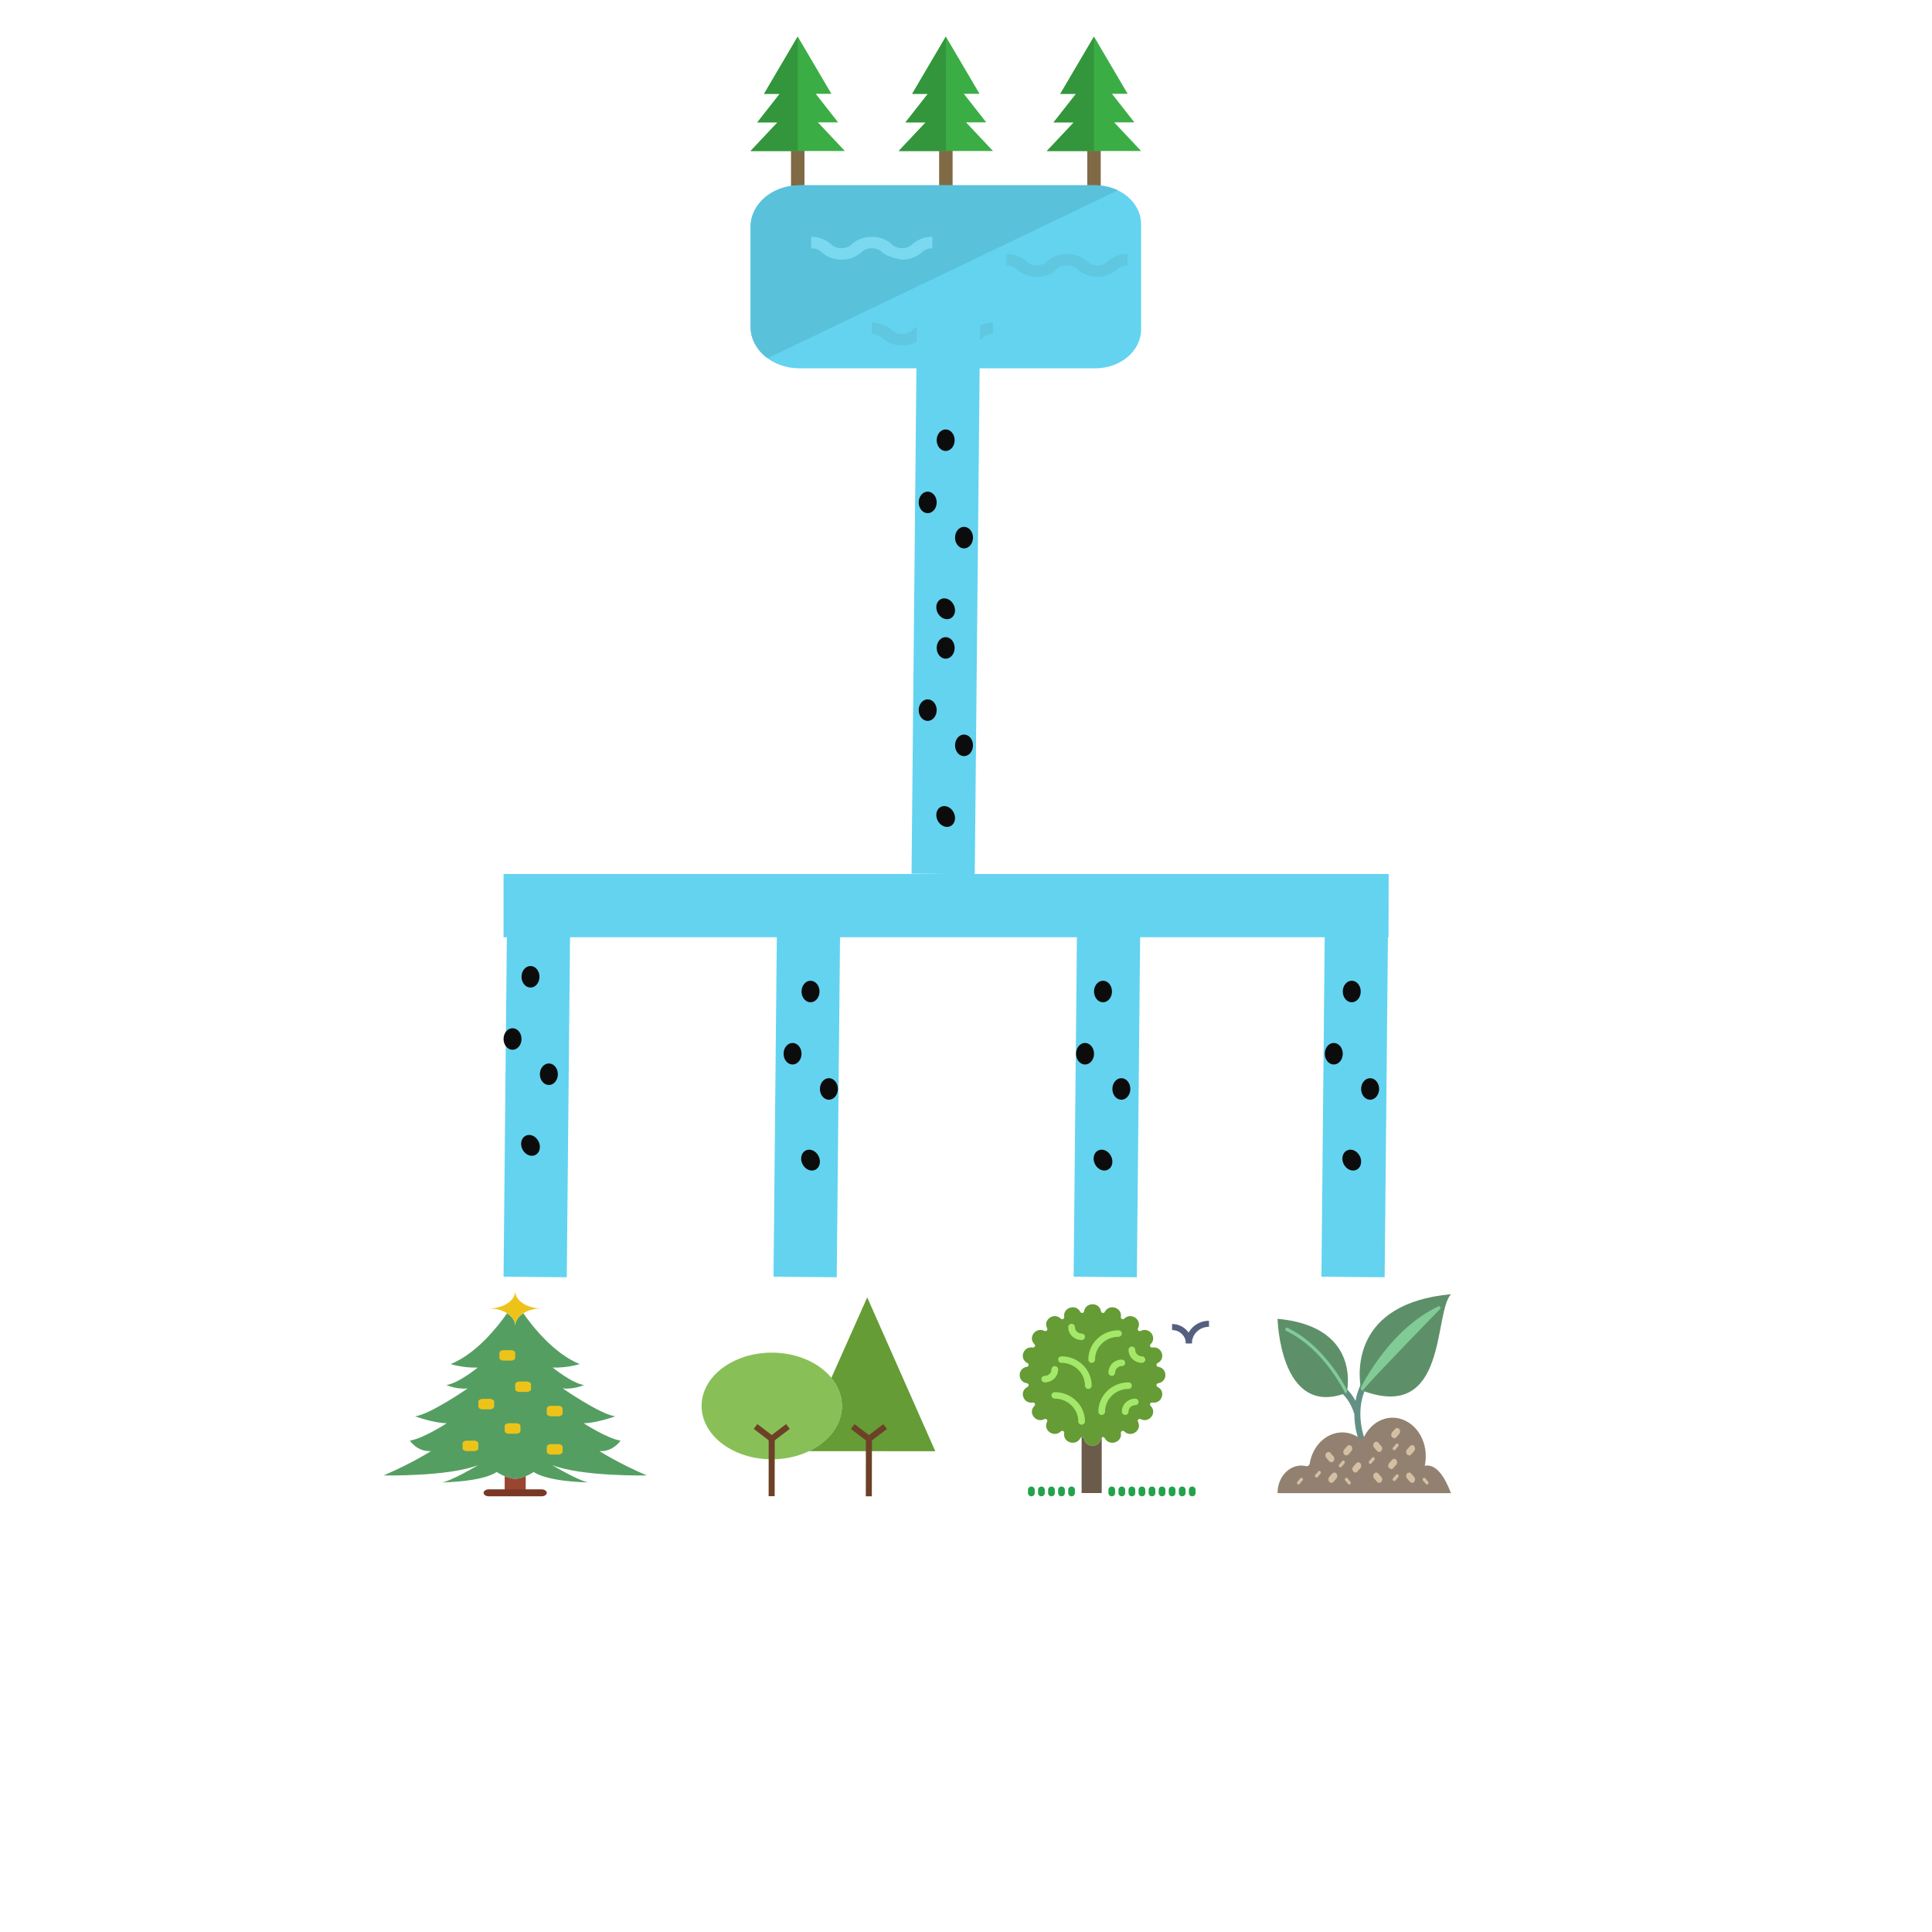 <?xml version="1.0" encoding="UTF-8" standalone="no"?>
<!DOCTYPE svg PUBLIC "-//W3C//DTD SVG 1.1//EN" "http://www.w3.org/Graphics/SVG/1.1/DTD/svg11.dtd">
<svg version="1.1" xmlns="http://www.w3.org/2000/svg" xmlns:xlink="http://www.w3.org/1999/xlink" preserveAspectRatio="xMidYMid meet" viewBox="0 0 640 640" width="640" height="640"><defs><path d="M266.49 48.12L266.49 63.28L262.03 63.28L262.03 48.12L266.49 48.12Z" id="c6gcEMZiL"></path><path d="M315.56 48.12L315.56 63.28L311.1 63.28L311.1 48.12L315.56 48.12Z" id="b30bqvBh50"></path><path d="M364.63 48.12L364.63 63.28L360.17 63.28L360.17 48.12L364.63 48.12Z" id="a2VZ9ZSqZD"></path><path d="M264.82 122.01C255.88 122.01 248.64 115.86 248.64 108.27C248.64 108.27 248.64 108.27 248.64 108.27C248.64 88.38 248.64 77.33 248.64 75.12C248.64 67.53 255.88 61.38 264.82 61.38C274.62 61.38 353.02 61.38 362.82 61.38C371.21 61.38 378.01 67.16 378.01 74.29C378.01 74.29 378.01 74.29 378.01 74.29C378.01 77.77 378.01 105.62 378.01 109.1C378.01 116.23 371.21 122.01 362.82 122.01C362.82 122.01 362.82 122.01 362.82 122.01C343.22 122.01 274.62 122.01 264.82 122.01Z" id="d3CyeHJcGk"></path><path d="M264.82 61.38C255.88 61.38 248.64 67.53 248.64 75.12C248.64 78.43 248.64 104.96 248.64 108.27C248.64 112.27 250.7 116.07 254.27 118.67C265.88 113.11 358.69 68.62 370.3 63.06C368.02 61.96 365.44 61.38 362.82 61.38C362.82 61.38 362.82 61.38 362.82 61.38C304.02 61.38 271.35 61.38 264.82 61.38Z" id="a307fjG5ii"></path><path d="M270.95 40.54L277.64 40.54L270.21 31.07L275.41 31.07L264.26 12.12L253.11 31.07L258.31 31.07L250.87 40.54L257.57 40.54L248.64 50.02L279.87 50.02L270.95 40.54Z" id="a1EurqG86L"></path><path d="M320.02 40.54L326.71 40.54L319.28 31.07L324.48 31.07L313.33 12.12L302.18 31.07L307.38 31.07L299.95 40.54L306.64 40.54L297.72 50.02L328.94 50.02L320.02 40.54Z" id="aTlZcCBSJ"></path><path d="M369.09 40.54L375.78 40.54L368.35 31.07L373.55 31.07L362.4 12.12L351.25 31.07L356.45 31.07L349.02 40.54L355.71 40.54L346.79 50.02L378.01 50.02L369.09 40.54Z" id="anZpEf9rR"></path><path d="M292.32 83.64C290.71 81.98 287.82 81.75 285.86 83.12C285.64 83.27 285.43 83.45 285.25 83.64C281.85 86.69 276.18 86.82 272.59 83.93C272.47 83.83 272.36 83.74 272.25 83.64C271.37 82.75 270.08 82.24 268.72 82.22C268.72 81.84 268.72 78.81 268.72 78.43C271.17 78.44 273.52 79.3 275.21 80.81C276.82 82.47 279.71 82.7 281.66 81.33C281.89 81.18 282.1 81 282.28 80.81C285.69 77.76 291.36 77.63 294.95 80.52C295.07 80.61 295.18 80.71 295.28 80.81C296.9 82.47 299.79 82.7 301.75 81.33C301.97 81.17 302.18 81 302.36 80.81C304.06 79.3 306.41 78.44 308.87 78.43C308.87 78.81 308.87 81.84 308.87 82.22C307.5 82.24 306.21 82.75 305.33 83.64C303.63 85.15 301.28 86.01 298.83 86.01C298.83 86.01 298.83 86.01 298.83 86.01C295.62 85.44 293.45 84.65 292.32 83.64Z" id="b2D0hZSkIA"></path><path d="M357.01 89.32C355.39 87.66 352.5 87.43 350.55 88.8C350.32 88.96 350.12 89.13 349.93 89.32C346.53 92.37 340.86 92.5 337.27 89.61C337.16 89.52 337.04 89.42 336.93 89.32C336.06 88.44 334.77 87.92 333.4 87.91C333.4 87.53 333.4 84.5 333.4 84.12C335.86 84.12 338.2 84.98 339.9 86.49C341.51 88.15 344.39 88.38 346.35 87.02C346.57 86.86 346.78 86.68 346.97 86.49C350.37 83.44 356.04 83.31 359.64 86.21C359.75 86.3 359.86 86.39 359.97 86.49C361.58 88.15 364.48 88.39 366.43 87.01C366.66 86.86 366.86 86.68 367.05 86.49C368.75 84.98 371.09 84.12 373.55 84.12C373.55 84.5 373.55 87.53 373.55 87.91C372.19 87.92 370.89 88.44 370.01 89.32C368.31 90.83 365.97 91.69 363.51 91.7C361.05 91.69 358.7 90.83 357.01 89.32Z" id="gJcsBpJRd"></path><path d="M312.4 112.06C310.78 110.4 307.89 110.16 305.94 111.53C305.71 111.69 305.51 111.87 305.32 112.06C301.92 115.11 296.25 115.24 292.66 112.35C292.55 112.25 292.43 112.16 292.32 112.06C291.45 111.17 290.16 110.66 288.79 110.64C288.79 110.26 288.79 107.23 288.79 106.85C291.25 106.86 293.6 107.72 295.29 109.23C296.9 110.88 299.78 111.12 301.74 109.75C301.96 109.6 302.17 109.42 302.36 109.23C305.76 106.18 311.43 106.05 315.03 108.94C315.14 109.03 315.25 109.13 315.36 109.22C316.97 110.89 319.87 111.12 321.82 109.75C322.05 109.59 322.25 109.42 322.44 109.23C324.14 107.72 326.48 106.86 328.94 106.85C328.94 107.23 328.94 110.26 328.94 110.64C327.58 110.66 326.28 111.17 325.4 112.06C323.7 113.57 321.36 114.42 318.9 114.43C318.9 114.43 318.9 114.43 318.9 114.43C315.7 113.86 313.53 113.06 312.4 112.06Z" id="d1TS4UAt1o"></path><path d="M264.26 12.12L253.11 31.07L258.31 31.07L250.87 40.54L257.57 40.54L248.64 50.02L264.26 50.02L264.26 12.12Z" id="bgergLDjw"></path><path d="M313.33 12.12L302.18 31.07L307.38 31.07L299.95 40.54L306.64 40.54L297.72 50.02L313.33 50.02L313.33 12.12Z" id="hmb2kh1rF"></path><path d="M362.4 12.12L351.25 31.07L356.45 31.07L349.02 40.54L355.71 40.54L346.79 50.02L362.4 50.02L362.4 12.12Z" id="a2Ip4C6Q1s"></path><path d="M303.76 103.18L324.7 103.38L322.9 289.62L301.96 289.42L303.76 103.18Z" id="c3Iqlt25oa"></path><path d="M459.97 289.53L459.97 310.47L166.81 310.47L166.81 289.53L459.97 289.53Z" id="aq9BTDE6"></path><path d="M168.1 289.53L189.03 289.73L187.75 423.11L166.81 422.91L168.1 289.53Z" id="c7e9GznQH"></path><path d="M257.53 289.53L278.47 289.73L277.18 423.11L256.24 422.91L257.53 289.53Z" id="ewbwEbDCT"></path><path d="M356.94 289.53L377.88 289.73L376.6 423.11L355.66 422.91L356.94 289.53Z" id="b2ZqJY5H87"></path><path d="M439.03 289.53L459.97 289.73L458.68 423.11L437.74 422.91L439.03 289.53Z" id="d97QIsSZj"></path><path d="M214.27 488.76C204.67 484.65 198.57 480.69 198.57 480.69C203.15 480.98 205.55 477.23 205.55 477.23C201.08 476.51 193.35 471.47 193.35 471.47C197.82 471.39 203.83 469.16 203.83 469.16C199.03 468.66 186.42 459.94 186.42 459.94C190.34 460.3 193.45 458.79 193.45 458.79C189.52 458.28 183.09 453.02 183.09 453.02C188 453.17 192.03 451.87 192.03 451.87C183.52 448.4 176.52 439.57 173.36 435.04C171.7 436.09 170.67 437.56 170.67 439.19C170.67 437.56 169.63 436.09 167.97 435.04C164.81 439.57 157.81 448.4 149.3 451.87C149.3 451.87 153.33 453.17 158.24 453.03C158.24 453.03 151.81 458.28 147.88 458.79C147.88 458.79 150.99 460.3 154.91 459.94C154.91 459.94 142.3 468.66 137.5 469.16C137.5 469.16 143.51 471.39 147.98 471.47C147.98 471.47 140.25 476.51 135.78 477.23C135.78 477.23 138.18 480.98 142.76 480.69C142.76 480.69 136.66 484.65 127.06 488.76C127.06 488.76 148.76 489.19 158.46 485.3C158.46 485.3 149.19 490.85 146.25 491.06C146.25 491.06 159.55 490.99 164.56 487.6C164.56 487.6 167.18 489.55 170.67 489.91C174.15 489.55 176.77 487.6 176.77 487.6C181.78 490.99 195.08 491.06 195.08 491.06C192.14 490.85 182.87 485.3 182.87 485.3C192.58 489.19 214.27 488.76 214.27 488.76" id="ckW79ZQkm"></path><path d="M174.49 461.09C173.04 461.09 172.24 461.09 172.08 461.09C171.3 461.09 170.67 460.68 170.67 460.16C170.67 460 170.67 458.73 170.67 458.57C170.67 458.05 171.3 457.64 172.08 457.64C172.32 457.64 174.24 457.64 174.49 457.64C175.26 457.64 175.9 458.05 175.9 458.57C175.9 458.73 175.9 460 175.9 460.16C175.9 460.68 175.26 461.09 174.49 461.09" id="d43y8mLC"></path><path d="M169.25 450.72C167.81 450.72 167.01 450.72 166.84 450.72C166.06 450.72 165.43 450.3 165.43 449.79C165.43 449.63 165.43 448.35 165.43 448.2C165.43 447.68 166.06 447.26 166.84 447.26C167.09 447.26 169.01 447.26 169.25 447.26C170.03 447.26 170.67 447.68 170.67 448.2C170.67 448.35 170.67 449.63 170.67 449.79C170.67 450.3 170.03 450.72 169.25 450.72" id="k8ok78FLq1"></path><path d="M162.28 466.86C160.83 466.86 160.03 466.86 159.87 466.86C159.09 466.86 158.46 466.44 158.46 465.92C158.46 465.76 158.46 464.49 158.46 464.33C158.46 463.82 159.09 463.4 159.87 463.4C160.11 463.4 162.04 463.4 162.28 463.4C163.06 463.4 163.69 463.82 163.69 464.33C163.69 464.49 163.69 465.76 163.69 465.92C163.69 466.44 163.06 466.86 162.28 466.86" id="jDem0RwRq"></path><path d="M184.95 469.16C183.5 469.16 182.7 469.16 182.54 469.16C181.76 469.16 181.13 468.74 181.13 468.23C181.13 468.07 181.13 466.8 181.13 466.64C181.13 466.12 181.76 465.7 182.54 465.7C182.78 465.7 184.71 465.7 184.95 465.7C185.73 465.7 186.36 466.12 186.36 466.64C186.36 466.8 186.36 468.07 186.36 468.23C186.36 468.74 185.73 469.16 184.95 469.16" id="d1qjh5jnd5"></path><path d="M184.95 481.84C183.5 481.84 182.7 481.84 182.54 481.84C181.76 481.84 181.13 481.42 181.13 480.91C181.13 480.75 181.13 479.48 181.13 479.32C181.13 478.8 181.76 478.38 182.54 478.38C182.78 478.38 184.71 478.38 184.95 478.38C185.73 478.38 186.36 478.8 186.36 479.32C186.36 479.48 186.36 480.75 186.36 480.91C186.36 481.42 185.73 481.84 184.95 481.84" id="a5Yst4K7Ad"></path><path d="M171 474.93C169.55 474.93 168.75 474.93 168.59 474.93C167.81 474.93 167.18 474.51 167.18 473.99C167.18 473.83 167.18 472.56 167.18 472.4C167.18 471.88 167.81 471.47 168.59 471.47C168.83 471.47 170.76 471.47 171 471.47C171.78 471.47 172.41 471.88 172.41 472.4C172.41 472.56 172.41 473.83 172.41 473.99C172.41 474.51 171.78 474.93 171 474.93" id="h1hDFdpmCO"></path><path d="M157.04 480.69C155.6 480.69 154.8 480.69 154.64 480.69C153.86 480.69 153.23 480.27 153.23 479.75C153.23 479.6 153.23 478.32 153.23 478.16C153.23 477.65 153.86 477.23 154.64 477.23C154.88 477.23 156.8 477.23 157.04 477.23C157.82 477.23 158.46 477.65 158.46 478.16C158.46 478.32 158.46 479.6 158.46 479.75C158.46 480.27 157.82 480.69 157.04 480.69" id="a2xgi0PbXo"></path><path d="M170.67 489.91C169.34 489.77 168.15 489.41 167.18 489.01C167.18 489.38 167.18 491.22 167.18 494.52L174.15 494.52C174.15 491.22 174.15 489.38 174.15 489.01C173.18 489.41 171.99 489.77 170.67 489.91" id="b3ZrnkB45E"></path><path d="M161.94 433.43C166.77 433.43 170.67 430.85 170.67 427.67C170.67 430.85 174.56 433.43 179.39 433.43C174.56 433.43 170.67 436.01 170.67 439.19C170.67 436.01 166.77 433.43 161.94 433.43" id="aeIB74DNe"></path><path d="M179.39 495.67C168.92 495.67 163.11 495.67 161.94 495.67C160.98 495.67 160.2 495.16 160.2 494.52C160.2 493.88 160.98 493.37 161.94 493.37C163.69 493.37 177.64 493.37 179.39 493.37C180.35 493.37 181.13 493.88 181.13 494.52C181.13 495.16 180.35 495.67 179.39 495.67" id="c17GmuYz6s"></path><path d="M455.73 449.85C451.85 455.65 451.2 457.33 450.13 460.11C449.64 461.38 449.27 462.71 449.03 464.07C448.37 462.79 447.56 461.62 446.61 460.61C443.63 457.33 440.25 454.58 436.58 452.42C436.09 452.14 435.5 452.36 435.25 452.91C435 453.47 435.19 454.16 435.68 454.44C439.19 456.5 442.43 459.14 445.27 462.28C446.83 464.01 447.99 466.16 448.65 468.53C448.67 471.39 449.14 474.22 450.03 476.89C450.25 477.47 450.83 477.73 451.33 477.48C451.84 477.24 452.07 476.57 451.85 475.99C451.82 475.92 449.08 468.41 451.94 461.03C452.95 458.41 453.57 456.82 457.3 451.24C457.46 451 457.53 450.69 457.49 450.4C457.46 450.1 457.32 449.83 457.12 449.64C456.68 449.26 456.06 449.36 455.73 449.85Z" id="c7dCxMj9Ct"></path><path d="M472.82 485.47C472.54 485.47 472.25 485.49 471.97 485.54C472.19 484.52 472.3 483.47 472.3 482.43C472.32 479.06 471.18 475.82 469.13 473.42C467.07 471.02 464.27 469.65 461.33 469.62C457.39 469.63 453.77 472.08 451.85 476.03C451.71 476.31 451.48 476.51 451.21 476.59C450.93 476.67 450.64 476.61 450.41 476.44C448.68 475.17 446.67 474.5 444.62 474.5C439.36 474.54 434.86 478.84 433.87 484.76C433.81 485.07 433.65 485.34 433.42 485.51C433.19 485.69 432.9 485.74 432.63 485.67C432.11 485.54 431.58 485.47 431.04 485.48C426.68 485.52 423.17 489.61 423.21 494.62C427.04 494.62 446.19 494.62 480.65 494.62C478.34 488.55 475.73 485.51 472.82 485.47Z" id="b2KPm4tT4Y"></path><path d="M440.34 484.06C440.24 483.95 439.45 483.04 439.35 482.92C438.97 482.48 438.97 481.77 439.35 481.33C439.74 480.88 440.36 480.88 440.75 481.32C440.85 481.43 441.64 482.34 441.74 482.45C442.02 482.78 442.11 483.27 441.95 483.69C441.8 484.12 441.44 484.39 441.04 484.39C440.77 484.39 440.52 484.27 440.34 484.06Z" id="a1azdeJtCU"></path><path d="M456.18 480.65C456.08 480.54 455.29 479.63 455.19 479.52C454.81 479.07 454.82 478.36 455.2 477.92C455.58 477.48 456.21 477.47 456.59 477.91C456.69 478.02 457.49 478.93 457.58 479.05C457.87 479.37 457.95 479.86 457.8 480.28C457.65 480.71 457.28 480.99 456.88 480.99C456.62 480.99 456.37 480.87 456.18 480.65Z" id="a1gN5tfm34"></path><path d="M456.18 490.88C456.08 490.76 455.29 489.86 455.19 489.74C454.81 489.3 454.82 488.58 455.2 488.14C455.58 487.7 456.21 487.7 456.59 488.14C456.69 488.25 457.49 489.16 457.58 489.27C457.87 489.6 457.95 490.09 457.8 490.51C457.65 490.93 457.28 491.21 456.88 491.21C456.62 491.21 456.37 491.09 456.18 490.88Z" id="bQFd4YfAV"></path><path d="M467.08 490.88C466.98 490.76 466.19 489.86 466.09 489.74C465.71 489.3 465.71 488.58 466.09 488.14C466.48 487.7 467.1 487.7 467.49 488.14C467.59 488.25 468.38 489.16 468.48 489.27C468.76 489.6 468.85 490.09 468.69 490.51C468.54 490.93 468.18 491.21 467.78 491.21C467.52 491.21 467.26 491.09 467.08 490.88Z" id="e4c9irPqmn"></path><path d="M445.07 481.42C444.92 481 445.01 480.51 445.29 480.18C445.39 480.07 446.18 479.16 446.28 479.05C446.67 478.61 447.29 478.61 447.67 479.05C448.06 479.49 448.06 480.21 447.68 480.65C447.58 480.77 446.79 481.67 446.69 481.79C446.5 482 446.25 482.12 445.99 482.12C445.59 482.12 445.23 481.84 445.07 481.42Z" id="agZ5u7FQf"></path><path d="M459.93 485.96C459.78 485.54 459.86 485.05 460.15 484.73C460.24 484.61 461.04 483.7 461.14 483.59C461.52 483.15 462.15 483.16 462.53 483.6C462.91 484.04 462.92 484.75 462.54 485.2C462.44 485.31 461.64 486.22 461.55 486.33C461.36 486.55 461.11 486.67 460.85 486.67C460.85 486.67 460.85 486.67 460.85 486.67C460.34 486.48 460.03 486.25 459.93 485.96Z" id="adb8Mi260"></path><path d="M460.92 475.74C460.77 475.31 460.85 474.83 461.14 474.5C461.23 474.39 462.03 473.48 462.13 473.36C462.51 472.93 463.14 472.93 463.52 473.37C463.9 473.81 463.91 474.53 463.53 474.97C463.43 475.08 462.64 475.99 462.54 476.11C462.35 476.32 462.1 476.44 461.84 476.44C461.84 476.44 461.84 476.44 461.84 476.44C461.33 476.26 461.02 476.02 460.92 475.74Z" id="d1ilEmBtn"></path><path d="M440.12 490.51C439.97 490.09 440.05 489.6 440.34 489.27C440.44 489.16 441.23 488.25 441.33 488.14C441.72 487.7 442.34 487.7 442.72 488.14C443.11 488.58 443.11 489.3 442.73 489.74C442.63 489.86 441.84 490.76 441.74 490.88C441.55 491.09 441.3 491.21 441.04 491.21C440.64 491.21 440.28 490.93 440.12 490.51Z" id="b1i2e9V3SZ"></path><path d="M448.05 487.1C447.89 486.68 447.98 486.19 448.26 485.86C448.36 485.75 449.15 484.84 449.25 484.73C449.64 484.29 450.26 484.29 450.65 484.73C451.03 485.17 451.03 485.89 450.65 486.33C450.55 486.45 449.76 487.36 449.66 487.47C449.48 487.68 449.22 487.8 448.96 487.8C448.96 487.8 448.96 487.8 448.96 487.8C448.45 487.62 448.15 487.38 448.05 487.1Z" id="a3kdG74MK1"></path><path d="M465.87 481.42C465.72 481 465.8 480.51 466.09 480.18C466.19 480.07 466.98 479.16 467.08 479.05C467.47 478.61 468.09 478.61 468.47 479.05C468.86 479.49 468.86 480.21 468.48 480.65C468.38 480.77 467.59 481.67 467.49 481.79C467.3 482 467.05 482.12 466.79 482.12C466.39 482.12 466.03 481.84 465.87 481.42Z" id="dzQ71TvFr"></path><path d="M429.69 491.43C429.61 491.22 429.65 490.97 429.79 490.81C429.89 490.7 430.68 489.79 430.78 489.67C430.98 489.46 431.29 489.46 431.48 489.68C431.67 489.9 431.67 490.25 431.48 490.48C431.38 490.59 430.59 491.5 430.49 491.61C430.4 491.72 430.27 491.78 430.14 491.78C429.94 491.78 429.76 491.64 429.69 491.43Z" id="b2qn2CDSKG"></path><path d="M435.63 489.16C435.55 488.94 435.59 488.7 435.74 488.54C435.83 488.42 436.63 487.51 436.73 487.4C436.92 487.19 437.23 487.19 437.42 487.41C437.61 487.63 437.61 487.98 437.43 488.2C437.33 488.32 436.53 489.23 436.44 489.34C436.34 489.45 436.22 489.51 436.09 489.51C436.09 489.51 436.09 489.51 436.09 489.51C435.83 489.41 435.68 489.3 435.63 489.16Z" id="b6celzsVh"></path><path d="M443.55 485.75C443.47 485.54 443.52 485.29 443.66 485.13C443.76 485.01 444.55 484.11 444.65 483.99C444.84 483.78 445.15 483.78 445.34 484C445.53 484.22 445.54 484.57 445.35 484.8C445.25 484.91 444.46 485.82 444.36 485.93C444.27 486.04 444.14 486.1 444.01 486.1C443.81 486.1 443.63 485.96 443.55 485.75Z" id="mJS0OVn0u"></path><path d="M446.63 491.61C446.53 491.5 445.74 490.59 445.64 490.48C445.45 490.25 445.45 489.9 445.65 489.68C445.84 489.46 446.15 489.46 446.34 489.67C446.44 489.79 447.23 490.7 447.33 490.81C447.47 490.97 447.51 491.22 447.44 491.43C447.36 491.64 447.18 491.78 446.98 491.78C446.85 491.78 446.72 491.72 446.63 491.61Z" id="dzr84nMQI"></path><path d="M461.38 490.29C461.3 490.08 461.34 489.84 461.49 489.67C461.58 489.56 462.38 488.65 462.48 488.54C462.67 488.32 462.98 488.32 463.17 488.54C463.36 488.76 463.36 489.12 463.18 489.34C463.08 489.45 462.29 490.36 462.19 490.48C462.09 490.58 461.97 490.64 461.84 490.64C461.64 490.64 461.46 490.5 461.38 490.29Z" id="bccQBXDcZ"></path><path d="M472.38 491.61C472.28 491.5 471.49 490.59 471.39 490.48C471.2 490.25 471.2 489.9 471.4 489.68C471.59 489.46 471.9 489.46 472.09 489.67C472.19 489.79 472.98 490.7 473.08 490.81C473.22 490.97 473.26 491.22 473.19 491.43C473.11 491.64 472.93 491.78 472.73 491.78C472.6 491.78 472.47 491.72 472.38 491.61Z" id="aF9djtAA4"></path><path d="M461.38 480.07C461.3 479.85 461.34 479.61 461.49 479.45C461.58 479.33 462.38 478.42 462.48 478.31C462.67 478.1 462.98 478.1 463.17 478.32C463.36 478.54 463.36 478.89 463.18 479.11C463.08 479.23 462.29 480.14 462.19 480.25C462.09 480.36 461.97 480.42 461.84 480.42C461.64 480.42 461.46 480.28 461.38 480.07Z" id="a2LvH8Ek1i"></path><path d="M453.46 484.61C453.38 484.4 453.42 484.15 453.56 483.99C453.66 483.88 454.45 482.97 454.55 482.86C454.75 482.64 455.06 482.64 455.25 482.86C455.44 483.08 455.44 483.44 455.25 483.66C455.15 483.77 454.36 484.68 454.26 484.8C454.17 484.9 454.04 484.96 453.91 484.96C453.71 484.96 453.53 484.82 453.46 484.61Z" id="j2WnzsoGq"></path><path d="M451.42 460.7C451.26 460.66 451.1 460.59 450.94 460.53C450.94 460.53 450.87 460.24 450.77 459.72C449.98 455.03 447.72 431.79 480.65 428.72C474.81 435.12 479.67 471.2 451.42 460.7Z" id="fqkzr7NBf"></path><path d="M451.42 460.7C451.26 460.66 451.1 460.59 450.94 460.53C450.94 460.53 450.87 460.24 450.77 459.72C452.41 456.47 461.3 439.92 476.5 432.74C476.67 432.66 476.85 432.69 476.99 432.82C477.13 432.94 477.2 433.14 477.18 433.34C477.16 433.54 477.04 433.71 476.88 433.79C476.88 433.79 476.88 433.79 476.88 433.79C460.37 450.78 451.88 459.75 451.42 460.7Z" id="c161KE4W4L"></path><path d="M446.11 461.39C445.95 461.44 445.79 461.51 445.63 461.56C423.96 469.5 423.21 436.87 423.21 436.87C448.19 439.18 446.9 456.57 446.27 460.57C446.18 461.09 446.14 461.22 446.11 461.39Z" id="i214XmBVeJ"></path><path d="M446.11 461.39C445.95 461.44 445.79 461.51 445.63 461.56C445.02 460.29 438.2 446.61 426.07 440.89C425.91 440.81 425.79 440.64 425.77 440.44C425.75 440.24 425.82 440.04 425.96 439.92C426.1 439.79 426.29 439.77 426.45 439.84C438.03 445.31 444.88 457.81 446.27 460.57C446.18 461.09 446.14 461.22 446.11 461.39Z" id="h1wFfM5HlF"></path><path d="M255.69 448.08C242.85 448.07 232.43 455.97 232.41 465.72C232.4 475.48 242.79 483.4 255.63 483.41C268.47 483.42 278.9 475.52 278.91 465.77C278.92 456.01 268.53 448.09 255.69 448.08Z" id="bkDgah6l0"></path><path d="M275.4 456.44C277.62 459.15 278.92 462.34 278.91 465.77C278.9 472.07 274.53 477.58 267.99 480.71C269.27 480.71 275.68 480.71 287.2 480.72L309.83 480.74L287.28 429.77C280.15 445.77 276.19 454.66 275.4 456.44Z" id="b4vE3x6epF"></path><path d="M250.29 472.54L255.64 476.62" id="ahOiUQLH"></path><path d="M261.02 472.55L255.64 476.62" id="c1HKDDft5f"></path><path d="M255.64 476.62L255.62 495.64" id="eeFNCuYMv"></path><path d="M282.48 472.56L287.84 476.65" id="a10hDYK6K8"></path><path d="M293.21 472.57L287.84 476.65" id="g1Lp8XHLR"></path><path d="M287.84 476.65L287.81 495.67" id="b1505Z7eKq"></path><path d="M364.72 434.39C364.82 435 365.68 435.14 365.97 434.58C365.97 434.58 365.97 434.58 365.97 434.58C367.43 431.76 371.82 433.15 371.3 436.26C371.3 436.26 371.3 436.26 371.3 436.26C371.2 436.88 371.97 437.26 372.42 436.82C372.42 436.82 372.42 436.82 372.42 436.82C374.71 434.58 378.44 437.22 376.96 440.02C376.96 440.02 376.96 440.02 376.96 440.02C376.67 440.57 377.28 441.17 377.85 440.88C377.85 440.88 377.85 440.88 377.85 440.88C380.74 439.44 383.45 443.07 381.15 445.29C381.15 445.29 381.15 445.29 381.15 445.29C380.69 445.73 381.08 446.48 381.72 446.38C381.72 446.38 381.72 446.38 381.72 446.38C384.92 445.87 386.35 450.14 383.45 451.56C383.45 451.56 383.45 451.56 383.45 451.56C382.88 451.84 383.01 452.67 383.65 452.77C383.65 452.77 383.65 452.77 383.65 452.77C386.85 453.25 386.85 457.74 383.65 458.22C383.65 458.22 383.65 458.22 383.65 458.22C383.01 458.31 382.88 459.14 383.45 459.43C383.45 459.43 383.45 459.43 383.45 459.43C386.35 460.85 384.92 465.11 381.72 464.61C381.72 464.61 381.72 464.61 381.72 464.61C381.08 464.51 380.69 465.26 381.15 465.7C381.15 465.7 381.15 465.7 381.15 465.7C383.45 467.92 380.74 471.55 377.85 470.11C377.85 470.11 377.85 470.11 377.85 470.11C377.28 469.82 376.67 470.41 376.96 470.97C376.96 470.97 376.96 470.97 376.96 470.97C378.44 473.77 374.71 476.41 372.42 474.17C372.42 474.17 372.42 474.17 372.42 474.17C371.97 473.73 371.2 474.11 371.3 474.73C371.3 474.73 371.3 474.73 371.3 474.73C371.82 477.84 367.43 479.22 365.97 476.41C365.97 476.41 365.97 476.41 365.97 476.41C365.68 475.85 364.82 475.98 364.72 476.6C364.72 476.6 364.72 476.6 364.72 476.6C364.23 479.71 359.61 479.71 359.11 476.6C359.11 476.6 359.11 476.6 359.11 476.6C359.02 475.98 358.16 475.85 357.87 476.41C357.87 476.41 357.87 476.41 357.87 476.41C356.41 479.22 352.01 477.84 352.53 474.73C352.53 474.73 352.53 474.73 352.53 474.73C352.64 474.11 351.86 473.73 351.41 474.17C351.41 474.17 351.41 474.17 351.41 474.17C349.13 476.41 345.39 473.77 346.87 470.97C346.87 470.97 346.87 470.97 346.87 470.97C347.17 470.41 346.56 469.82 345.98 470.11C345.98 470.11 345.98 470.11 345.98 470.11C343.1 471.55 340.38 467.92 342.69 465.7C342.69 465.7 342.69 465.7 342.69 465.7C343.14 465.26 342.75 464.51 342.12 464.61C342.12 464.61 342.12 464.61 342.12 464.61C338.91 465.11 337.49 460.85 340.38 459.43C340.38 459.43 340.38 459.43 340.38 459.43C340.96 459.14 340.82 458.31 340.19 458.22C340.19 458.22 340.19 458.22 340.19 458.22C336.98 457.74 336.98 453.25 340.19 452.77C340.19 452.77 340.19 452.77 340.19 452.77C340.82 452.67 340.96 451.84 340.38 451.56C340.38 451.56 340.38 451.56 340.38 451.56C337.49 450.14 338.91 445.87 342.12 446.38C342.12 446.38 342.12 446.38 342.12 446.38C342.75 446.48 343.14 445.73 342.69 445.29C342.69 445.29 342.69 445.29 342.69 445.29C340.39 443.07 343.1 439.44 345.98 440.88C345.98 440.88 345.98 440.88 345.98 440.88C346.56 441.17 347.17 440.57 346.88 440.02C346.88 440.02 346.88 440.02 346.88 440.02C345.39 437.22 349.13 434.58 351.41 436.82C351.41 436.82 351.41 436.82 351.41 436.82C351.87 437.26 352.64 436.88 352.54 436.26C352.54 436.26 352.54 436.26 352.54 436.26C352.02 433.15 356.41 431.76 357.87 434.58C357.87 434.58 357.87 434.58 357.87 434.58C358.16 435.13 359.02 435 359.11 434.39C359.11 434.39 359.11 434.39 359.11 434.39C359.61 431.27 364.23 431.27 364.72 434.39C364.72 434.39 364.72 434.39 364.72 434.39Z" id="i2olMTeKy0"></path><path d="M359.11 476.6C359.05 476.19 358.3 475.93 358.3 476.08C358.3 476.23 358.3 494.59 358.3 494.59C358.96 494.59 364.29 494.59 364.96 494.59C364.96 494.59 364.96 476.31 364.96 476.2C364.96 476.09 364.75 476.43 364.72 476.6C364.23 479.71 359.61 479.71 359.11 476.6Z" id="b1SGkiAs66"></path><path d="M363.85 467.64C363.85 462.28 368.33 457.93 373.84 457.93C374.45 457.93 374.95 458.41 374.95 459.01C374.95 459.61 374.45 460.09 373.84 460.09C369.56 460.09 366.07 463.47 366.07 467.64C366.07 468.23 365.57 468.71 364.96 468.71C364.35 468.71 363.85 468.23 363.85 467.64Z" id="a8uRY4Ei5"></path><path d="M357.19 470.87C357.19 466.71 353.7 463.32 349.42 463.32C348.8 463.32 348.31 462.84 348.31 462.24C348.31 461.65 348.8 461.17 349.42 461.17C354.93 461.17 359.41 465.52 359.41 470.87C359.41 471.47 358.91 471.95 358.3 471.95C357.69 471.95 357.19 471.47 357.19 470.87Z" id="bL50RU8rq"></path><path d="M359.41 459.01C359.41 454.85 355.92 451.46 351.64 451.46C351.02 451.46 350.53 450.98 350.53 450.38C350.53 449.79 351.02 449.3 351.64 449.3C357.15 449.3 361.63 453.66 361.63 459.01C361.63 459.61 361.13 460.09 360.52 460.09C359.91 460.09 359.41 459.61 359.41 459.01Z" id="a182yiyUqM"></path><path d="M360.52 450.38C360.52 445.03 365 440.68 370.51 440.68C371.12 440.68 371.62 441.16 371.62 441.76C371.62 442.35 371.12 442.83 370.51 442.83C366.23 442.83 362.74 446.22 362.74 450.38C362.74 450.98 362.24 451.46 361.63 451.46C361.02 451.46 360.52 450.98 360.52 450.38Z" id="kGtqXD7cz"></path><path d="M373.84 447.15C373.84 446.55 374.34 446.07 374.95 446.07C375.56 446.07 376.06 446.55 376.06 447.15C376.06 448.34 377.06 449.3 378.28 449.3C378.9 449.3 379.39 449.79 379.39 450.38C379.39 450.98 378.9 451.46 378.28 451.46C375.83 451.46 373.84 449.53 373.84 447.15Z" id="d2EitMzDTg"></path><path d="M367.18 454.7C367.18 452.32 369.17 450.38 371.62 450.38C372.23 450.38 372.73 450.86 372.73 451.46C372.73 452.06 372.23 452.54 371.62 452.54C370.4 452.54 369.4 453.51 369.4 454.7C369.4 455.29 368.9 455.77 368.29 455.77C367.68 455.77 367.18 455.29 367.18 454.7Z" id="e9h9HgaY"></path><path d="M353.86 439.6C353.86 439 354.35 438.52 354.97 438.52C355.58 438.52 356.08 439 356.08 439.6C356.08 440.79 357.07 441.76 358.3 441.76C358.91 441.76 359.41 442.24 359.41 442.83C359.41 443.43 358.91 443.91 358.3 443.91C355.85 443.91 353.86 441.98 353.86 439.6Z" id="fh0s8Kbof"></path><path d="M344.98 456.85C344.98 456.26 345.47 455.77 346.09 455.77C347.31 455.77 348.31 454.81 348.31 453.62C348.31 453.02 348.8 452.54 349.42 452.54C350.03 452.54 350.53 453.02 350.53 453.62C350.53 456 348.53 457.93 346.09 457.93C345.47 457.93 344.98 457.45 344.98 456.85Z" id="f27ssEBcrB"></path><path d="M371.62 467.64C371.62 465.26 373.61 463.32 376.06 463.32C376.67 463.32 377.17 463.8 377.17 464.4C377.17 465 376.67 465.48 376.06 465.48C374.84 465.48 373.84 466.45 373.84 467.64C373.84 468.23 373.34 468.71 372.73 468.71C372.12 468.71 371.62 468.23 371.62 467.64Z" id="cQ8A7suAZ"></path><path d="M353.86 494.59C353.86 494.49 353.86 493.62 353.86 493.52C353.86 492.92 354.35 492.44 354.97 492.44C355.58 492.44 356.08 492.92 356.08 493.52C356.08 493.62 356.08 494.49 356.08 494.59C356.08 495.19 355.58 495.67 354.97 495.67C354.35 495.67 353.86 495.19 353.86 494.59Z" id="ltvSQcEJl"></path><path d="M350.53 494.59C350.53 494.49 350.53 493.62 350.53 493.52C350.53 492.92 351.02 492.44 351.64 492.44C352.25 492.44 352.75 492.92 352.75 493.52C352.75 493.62 352.75 494.49 352.75 494.59C352.75 495.19 352.25 495.67 351.64 495.67C351.02 495.67 350.53 495.19 350.53 494.59Z" id="brDHKaaMj"></path><path d="M347.2 494.59C347.2 494.49 347.2 493.62 347.2 493.52C347.2 492.92 347.69 492.44 348.31 492.44C348.92 492.44 349.42 492.92 349.42 493.52C349.42 493.62 349.42 494.49 349.42 494.59C349.42 495.19 348.92 495.67 348.31 495.67C347.69 495.67 347.2 495.19 347.2 494.59Z" id="b7jk9Ea6NA"></path><path d="M343.87 494.59C343.87 494.49 343.87 493.62 343.87 493.52C343.87 492.92 344.36 492.44 344.98 492.44C345.59 492.44 346.09 492.92 346.09 493.52C346.09 493.62 346.09 494.49 346.09 494.59C346.09 495.19 345.59 495.67 344.98 495.67C344.36 495.67 343.87 495.19 343.87 494.59Z" id="b2izizneHn"></path><path d="M340.53 494.59C340.53 494.49 340.53 493.62 340.53 493.52C340.53 492.92 341.03 492.44 341.64 492.44C342.26 492.44 342.76 492.92 342.76 493.52C342.76 493.62 342.76 494.49 342.76 494.59C342.76 495.19 342.26 495.67 341.64 495.67C341.03 495.67 340.53 495.19 340.53 494.59Z" id="h1lqBJeEP8"></path><path d="M373.84 494.59C373.84 494.49 373.84 493.62 373.84 493.52C373.84 492.92 374.34 492.44 374.95 492.44C375.56 492.44 376.06 492.92 376.06 493.52C376.06 493.62 376.06 494.49 376.06 494.59C376.06 495.19 375.56 495.67 374.95 495.67C374.34 495.67 373.84 495.19 373.84 494.59Z" id="g2hPHC4C0z"></path><path d="M370.51 494.59C370.51 494.49 370.51 493.62 370.51 493.52C370.51 492.92 371.01 492.44 371.62 492.44C372.23 492.44 372.73 492.92 372.73 493.52C372.73 493.62 372.73 494.49 372.73 494.59C372.73 495.19 372.23 495.67 371.62 495.67C371.01 495.67 370.51 495.19 370.51 494.59Z" id="j1KtwGNHGn"></path><path d="M367.18 494.59C367.18 494.49 367.18 493.62 367.18 493.52C367.18 492.92 367.68 492.44 368.29 492.44C368.9 492.44 369.4 492.92 369.4 493.52C369.4 493.62 369.4 494.49 369.4 494.59C369.4 495.19 368.9 495.67 368.29 495.67C367.68 495.67 367.18 495.19 367.18 494.59Z" id="c17VCBGNos"></path><path d="M383.83 494.59C383.83 494.49 383.83 493.62 383.83 493.52C383.83 492.92 384.33 492.44 384.94 492.44C385.56 492.44 386.05 492.92 386.05 493.52C386.05 493.62 386.05 494.49 386.05 494.59C386.05 495.19 385.56 495.67 384.94 495.67C384.33 495.67 383.83 495.19 383.83 494.59Z" id="b3Uo9k1Ghf"></path><path d="M380.5 494.59C380.5 494.49 380.5 493.62 380.5 493.52C380.5 492.92 381 492.44 381.61 492.44C382.23 492.44 382.72 492.92 382.72 493.52C382.72 493.62 382.72 494.49 382.72 494.59C382.72 495.19 382.23 495.67 381.61 495.67C381 495.67 380.5 495.19 380.5 494.59Z" id="b33tgmHKsC"></path><path d="M377.17 494.59C377.17 494.49 377.17 493.62 377.17 493.52C377.17 492.92 377.67 492.44 378.28 492.44C378.9 492.44 379.39 492.92 379.39 493.52C379.39 493.62 379.39 494.49 379.39 494.59C379.39 495.19 378.9 495.67 378.28 495.67C377.67 495.67 377.17 495.19 377.17 494.59Z" id="a8AHFl4enX"></path><path d="M393.83 494.59C393.83 494.49 393.83 493.62 393.83 493.52C393.83 492.92 394.32 492.44 394.94 492.44C395.55 492.44 396.05 492.92 396.05 493.52C396.05 493.62 396.05 494.49 396.05 494.59C396.05 495.19 395.55 495.67 394.94 495.67C394.32 495.67 393.83 495.19 393.83 494.59Z" id="a1KlOlhbFm"></path><path d="M390.5 494.59C390.5 494.49 390.5 493.62 390.5 493.52C390.5 492.92 390.99 492.44 391.61 492.44C392.22 492.44 392.72 492.92 392.72 493.52C392.72 493.62 392.72 494.49 392.72 494.59C392.72 495.19 392.22 495.67 391.61 495.67C390.99 495.67 390.5 495.19 390.5 494.59Z" id="d5C1naN7yW"></path><path d="M387.16 494.59C387.16 494.49 387.16 493.62 387.16 493.52C387.16 492.92 387.66 492.44 388.27 492.44C388.89 492.44 389.38 492.92 389.38 493.52C389.38 493.62 389.38 494.49 389.38 494.59C389.38 495.19 388.89 495.67 388.27 495.67C387.66 495.67 387.16 495.19 387.16 494.59Z" id="e664bCnE4a"></path><path d="M393.83 444.99C393.83 441.41 396.81 438.52 400.49 438.52" id="awhlt7j2P"></path><path d="M393.83 444.99C393.83 442.01 391.34 439.6 388.27 439.6" id="b5QLoH74p9"></path><path d="M310.29 166.43C310.29 168.4 308.95 170 307.31 170C305.67 170 304.33 168.4 304.33 166.43C304.33 164.46 305.67 162.86 307.31 162.86C308.95 162.86 310.29 164.46 310.29 166.43Z" id="a2bVwXVE9j"></path><path d="M322.32 178.1C322.32 180.07 320.99 181.67 319.35 181.67C317.7 181.67 316.37 180.07 316.37 178.1C316.37 176.12 317.7 174.52 319.35 174.52C320.99 174.52 322.32 176.12 322.32 178.1Z" id="agyjb3INP"></path><path d="M315.91 200.32C316.81 202.07 316.35 204.1 314.88 204.85C313.42 205.59 311.51 204.77 310.61 203.02C309.72 201.26 310.18 199.23 311.64 198.48C313.1 197.74 315.02 198.56 315.91 200.32Z" id="b7xHd8mAvx"></path><path d="M316.24 145.82C316.24 147.79 314.91 149.39 313.26 149.39C311.62 149.39 310.29 147.79 310.29 145.82C310.29 143.85 311.62 142.25 313.26 142.25C314.91 142.25 316.24 143.85 316.24 145.82Z" id="a14K0Qe2wy"></path><path d="M310.29 235.24C310.29 237.21 308.95 238.81 307.31 238.81C305.67 238.81 304.33 237.21 304.33 235.24C304.33 233.27 305.67 231.67 307.31 231.67C308.95 231.67 310.29 233.27 310.29 235.24Z" id="c3gvsR0hKa"></path><path d="M322.32 246.9C322.32 248.88 320.99 250.48 319.35 250.48C317.7 250.48 316.37 248.88 316.37 246.9C316.37 244.93 317.7 243.33 319.35 243.33C320.99 243.33 322.32 244.93 322.32 246.9Z" id="a29OozgjfL"></path><path d="M315.91 269.12C316.81 270.88 316.35 272.91 314.88 273.66C313.42 274.4 311.51 273.58 310.61 271.83C309.72 270.07 310.18 268.04 311.64 267.29C313.1 266.55 315.02 267.37 315.91 269.12Z" id="j1MQVLHdQ"></path><path d="M316.24 214.63C316.24 216.6 314.91 218.2 313.26 218.2C311.62 218.2 310.29 216.6 310.29 214.63C310.29 212.66 311.62 211.06 313.26 211.06C314.91 211.06 316.24 212.66 316.24 214.63Z" id="ao30Zmr1v"></path><path d="M172.76 344.18C172.76 346.15 171.43 347.75 169.78 347.75C168.14 347.75 166.81 346.15 166.81 344.18C166.81 342.21 168.14 340.61 169.78 340.61C171.43 340.61 172.76 342.21 172.76 344.18Z" id="hPJljmsZW"></path><path d="M184.8 355.85C184.8 357.82 183.46 359.42 181.82 359.42C180.18 359.42 178.84 357.82 178.84 355.85C178.84 353.88 180.18 352.28 181.82 352.28C183.46 352.28 184.8 353.88 184.8 355.85Z" id="e2rvriqykE"></path><path d="M178.39 378.07C179.28 379.82 178.82 381.86 177.36 382.6C175.89 383.35 173.98 382.53 173.08 380.77C172.19 379.01 172.65 376.98 174.11 376.24C175.58 375.49 177.49 376.31 178.39 378.07Z" id="d4CQ1vclb"></path><path d="M178.71 323.57C178.71 325.54 177.38 327.14 175.74 327.14C174.09 327.14 172.76 325.54 172.76 323.57C172.76 321.6 174.09 320 175.74 320C177.38 320 178.71 321.6 178.71 323.57Z" id="f22LzemlPE"></path><path d="M265.52 349.06C265.52 351.03 264.19 352.63 262.55 352.63C260.91 352.63 259.57 351.03 259.57 349.06C259.57 347.09 260.91 345.49 262.55 345.49C264.19 345.49 265.52 347.09 265.52 349.06Z" id="c8MndQk0"></path><path d="M277.56 360.73C277.56 362.7 276.23 364.3 274.59 364.3C272.94 364.3 271.61 362.7 271.61 360.73C271.61 358.76 272.94 357.16 274.59 357.16C276.23 357.16 277.56 358.76 277.56 360.73Z" id="hWIiqvzCS"></path><path d="M271.15 382.95C272.05 384.71 271.59 386.74 270.12 387.48C268.66 388.23 266.74 387.41 265.85 385.65C264.95 383.9 265.42 381.86 266.88 381.12C268.34 380.37 270.26 381.19 271.15 382.95Z" id="g4AtUkZwSR"></path><path d="M271.48 328.45C271.48 330.42 270.14 332.02 268.5 332.02C266.86 332.02 265.52 330.42 265.52 328.45C265.52 326.48 266.86 324.88 268.5 324.88C270.14 324.88 271.48 326.48 271.48 328.45Z" id="b2E1tGoEmS"></path><path d="M362.41 349.06C362.41 351.03 361.07 352.63 359.43 352.63C357.79 352.63 356.45 351.03 356.45 349.06C356.45 347.09 357.79 345.49 359.43 345.49C361.07 345.49 362.41 347.09 362.41 349.06Z" id="b17fN7HW1"></path><path d="M374.44 360.73C374.44 362.7 373.11 364.3 371.47 364.3C369.82 364.3 368.49 362.7 368.49 360.73C368.49 358.76 369.82 357.16 371.47 357.16C373.11 357.16 374.44 358.76 374.44 360.73Z" id="dCCyq8wHV"></path><path d="M368.03 382.95C368.93 384.71 368.47 386.74 367 387.48C365.54 388.23 363.62 387.41 362.73 385.65C361.83 383.9 362.3 381.86 363.76 381.12C365.22 380.37 367.14 381.19 368.03 382.95Z" id="dFXTezGpM"></path><path d="M368.36 328.45C368.36 330.42 367.02 332.02 365.38 332.02C363.74 332.02 362.41 330.42 362.41 328.45C362.41 326.48 363.74 324.88 365.38 324.88C367.02 324.88 368.36 326.48 368.36 328.45Z" id="c15fUwJYYB"></path><path d="M444.81 349.06C444.81 351.03 443.48 352.63 441.83 352.63C440.19 352.63 438.86 351.03 438.86 349.06C438.86 347.09 440.19 345.49 441.83 345.49C443.48 345.49 444.81 347.09 444.81 349.06Z" id="a1uKIFH0ux"></path><path d="M456.85 360.73C456.85 362.7 455.51 364.3 453.87 364.3C452.23 364.3 450.89 362.7 450.89 360.73C450.89 358.76 452.23 357.16 453.87 357.16C455.51 357.16 456.85 358.76 456.85 360.73Z" id="amqe68HRR"></path><path d="M450.44 382.95C451.33 384.71 450.87 386.74 449.41 387.48C447.94 388.23 446.03 387.41 445.13 385.65C444.24 383.9 444.7 381.86 446.17 381.12C447.63 380.37 449.54 381.19 450.44 382.95Z" id="c2fubqEio5"></path><path d="M450.76 328.45C450.76 330.42 449.43 332.02 447.79 332.02C446.14 332.02 444.81 330.42 444.81 328.45C444.81 326.48 446.14 324.88 447.79 324.88C449.43 324.88 450.76 326.48 450.76 328.45Z" id="b1sF2S0bh3"></path></defs><g><g><g><g><use xlink:href="#c6gcEMZiL" opacity="1" fill="#806a46" fill-opacity="1"></use><g><use xlink:href="#c6gcEMZiL" opacity="1" fill-opacity="0" stroke="#000000" stroke-width="1" stroke-opacity="0"></use></g></g><g><use xlink:href="#b30bqvBh50" opacity="1" fill="#806a46" fill-opacity="1"></use><g><use xlink:href="#b30bqvBh50" opacity="1" fill-opacity="0" stroke="#000000" stroke-width="1" stroke-opacity="0"></use></g></g><g><use xlink:href="#a2VZ9ZSqZD" opacity="1" fill="#806a46" fill-opacity="1"></use><g><use xlink:href="#a2VZ9ZSqZD" opacity="1" fill-opacity="0" stroke="#000000" stroke-width="1" stroke-opacity="0"></use></g></g><g><use xlink:href="#d3CyeHJcGk" opacity="1" fill="#63d3f0" fill-opacity="1"></use><g><use xlink:href="#d3CyeHJcGk" opacity="1" fill-opacity="0" stroke="#000000" stroke-width="1" stroke-opacity="0"></use></g></g><g><use xlink:href="#a307fjG5ii" opacity="1" fill="#5ac1db" fill-opacity="1"></use><g><use xlink:href="#a307fjG5ii" opacity="1" fill-opacity="0" stroke="#000000" stroke-width="1" stroke-opacity="0"></use></g></g><g><use xlink:href="#a1EurqG86L" opacity="1" fill="#3bad45" fill-opacity="1"></use><g><use xlink:href="#a1EurqG86L" opacity="1" fill-opacity="0" stroke="#000000" stroke-width="1" stroke-opacity="0"></use></g></g><g><use xlink:href="#aTlZcCBSJ" opacity="1" fill="#3bad45" fill-opacity="1"></use><g><use xlink:href="#aTlZcCBSJ" opacity="1" fill-opacity="0" stroke="#000000" stroke-width="1" stroke-opacity="0"></use></g></g><g><use xlink:href="#anZpEf9rR" opacity="1" fill="#3bad45" fill-opacity="1"></use><g><use xlink:href="#anZpEf9rR" opacity="1" fill-opacity="0" stroke="#000000" stroke-width="1" stroke-opacity="0"></use></g></g><g><use xlink:href="#b2D0hZSkIA" opacity="1" fill="#7bd9ef" fill-opacity="1"></use><g><use xlink:href="#b2D0hZSkIA" opacity="1" fill-opacity="0" stroke="#000000" stroke-width="1" stroke-opacity="0"></use></g></g><g><use xlink:href="#gJcsBpJRd" opacity="1" fill="#60c7e0" fill-opacity="1"></use><g><use xlink:href="#gJcsBpJRd" opacity="1" fill-opacity="0" stroke="#000000" stroke-width="1" stroke-opacity="0"></use></g></g><g><use xlink:href="#d1TS4UAt1o" opacity="1" fill="#60c7e0" fill-opacity="1"></use><g><use xlink:href="#d1TS4UAt1o" opacity="1" fill-opacity="0" stroke="#000000" stroke-width="1" stroke-opacity="0"></use></g></g><g><use xlink:href="#bgergLDjw" opacity="1" fill="#33963c" fill-opacity="1"></use><g><use xlink:href="#bgergLDjw" opacity="1" fill-opacity="0" stroke="#000000" stroke-width="1" stroke-opacity="0"></use></g></g><g><use xlink:href="#hmb2kh1rF" opacity="1" fill="#33963c" fill-opacity="1"></use><g><use xlink:href="#hmb2kh1rF" opacity="1" fill-opacity="0" stroke="#000000" stroke-width="1" stroke-opacity="0"></use></g></g><g><use xlink:href="#a2Ip4C6Q1s" opacity="1" fill="#33963c" fill-opacity="1"></use><g><use xlink:href="#a2Ip4C6Q1s" opacity="1" fill-opacity="0" stroke="#000000" stroke-width="1" stroke-opacity="0"></use></g></g></g><g><use xlink:href="#c3Iqlt25oa" opacity="1" fill="#63d3f0" fill-opacity="1"></use></g><g><g><use xlink:href="#aq9BTDE6" opacity="1" fill="#63d3f0" fill-opacity="1"></use></g><g><use xlink:href="#c7e9GznQH" opacity="1" fill="#63d3f0" fill-opacity="1"></use></g><g><use xlink:href="#ewbwEbDCT" opacity="1" fill="#63d3f0" fill-opacity="1"></use></g><g><use xlink:href="#b2ZqJY5H87" opacity="1" fill="#63d3f0" fill-opacity="1"></use></g><g><use xlink:href="#d97QIsSZj" opacity="1" fill="#63d3f0" fill-opacity="1"></use></g></g><g><g><use xlink:href="#ckW79ZQkm" opacity="1" fill="#559e62" fill-opacity="1"></use><g><use xlink:href="#ckW79ZQkm" opacity="1" fill-opacity="0" stroke="#000000" stroke-width="1" stroke-opacity="0"></use></g></g><g><use xlink:href="#d43y8mLC" opacity="1" fill="#eec319" fill-opacity="1"></use><g><use xlink:href="#d43y8mLC" opacity="1" fill-opacity="0" stroke="#000000" stroke-width="1" stroke-opacity="0"></use></g></g><g><use xlink:href="#k8ok78FLq1" opacity="1" fill="#eec319" fill-opacity="1"></use><g><use xlink:href="#k8ok78FLq1" opacity="1" fill-opacity="0" stroke="#000000" stroke-width="1" stroke-opacity="0"></use></g></g><g><use xlink:href="#jDem0RwRq" opacity="1" fill="#eec319" fill-opacity="1"></use><g><use xlink:href="#jDem0RwRq" opacity="1" fill-opacity="0" stroke="#000000" stroke-width="1" stroke-opacity="0"></use></g></g><g><use xlink:href="#d1qjh5jnd5" opacity="1" fill="#eec319" fill-opacity="1"></use><g><use xlink:href="#d1qjh5jnd5" opacity="1" fill-opacity="0" stroke="#000000" stroke-width="1" stroke-opacity="0"></use></g></g><g><use xlink:href="#a5Yst4K7Ad" opacity="1" fill="#eec319" fill-opacity="1"></use><g><use xlink:href="#a5Yst4K7Ad" opacity="1" fill-opacity="0" stroke="#000000" stroke-width="1" stroke-opacity="0"></use></g></g><g><use xlink:href="#h1hDFdpmCO" opacity="1" fill="#eec319" fill-opacity="1"></use><g><use xlink:href="#h1hDFdpmCO" opacity="1" fill-opacity="0" stroke="#000000" stroke-width="1" stroke-opacity="0"></use></g></g><g><use xlink:href="#a2xgi0PbXo" opacity="1" fill="#eec319" fill-opacity="1"></use><g><use xlink:href="#a2xgi0PbXo" opacity="1" fill-opacity="0" stroke="#000000" stroke-width="1" stroke-opacity="0"></use></g></g><g><use xlink:href="#b3ZrnkB45E" opacity="1" fill="#994530" fill-opacity="1"></use><g><use xlink:href="#b3ZrnkB45E" opacity="1" fill-opacity="0" stroke="#000000" stroke-width="1" stroke-opacity="0"></use></g></g><g><use xlink:href="#aeIB74DNe" opacity="1" fill="#eec319" fill-opacity="1"></use><g><use xlink:href="#aeIB74DNe" opacity="1" fill-opacity="0" stroke="#000000" stroke-width="1" stroke-opacity="0"></use></g></g><g><use xlink:href="#c17GmuYz6s" opacity="1" fill="#7a3726" fill-opacity="1"></use><g><use xlink:href="#c17GmuYz6s" opacity="1" fill-opacity="0" stroke="#000000" stroke-width="1" stroke-opacity="0"></use></g></g></g><g><g><use xlink:href="#c7dCxMj9Ct" opacity="1" fill="#639085" fill-opacity="1"></use><g><use xlink:href="#c7dCxMj9Ct" opacity="1" fill-opacity="0" stroke="#000000" stroke-width="1" stroke-opacity="0"></use></g></g><g><use xlink:href="#b2KPm4tT4Y" opacity="1" fill="#928170" fill-opacity="1"></use><g><use xlink:href="#b2KPm4tT4Y" opacity="1" fill-opacity="0" stroke="#000000" stroke-width="1" stroke-opacity="0"></use></g></g><g><use xlink:href="#a1azdeJtCU" opacity="1" fill="#d5bfa3" fill-opacity="1"></use><g><use xlink:href="#a1azdeJtCU" opacity="1" fill-opacity="0" stroke="#000000" stroke-width="1" stroke-opacity="0"></use></g></g><g><use xlink:href="#a1gN5tfm34" opacity="1" fill="#d5bfa3" fill-opacity="1"></use><g><use xlink:href="#a1gN5tfm34" opacity="1" fill-opacity="0" stroke="#000000" stroke-width="1" stroke-opacity="0"></use></g></g><g><use xlink:href="#bQFd4YfAV" opacity="1" fill="#d5bfa3" fill-opacity="1"></use><g><use xlink:href="#bQFd4YfAV" opacity="1" fill-opacity="0" stroke="#000000" stroke-width="1" stroke-opacity="0"></use></g></g><g><use xlink:href="#e4c9irPqmn" opacity="1" fill="#d5bfa3" fill-opacity="1"></use><g><use xlink:href="#e4c9irPqmn" opacity="1" fill-opacity="0" stroke="#000000" stroke-width="1" stroke-opacity="0"></use></g></g><g><use xlink:href="#agZ5u7FQf" opacity="1" fill="#d5bfa3" fill-opacity="1"></use><g><use xlink:href="#agZ5u7FQf" opacity="1" fill-opacity="0" stroke="#000000" stroke-width="1" stroke-opacity="0"></use></g></g><g><use xlink:href="#adb8Mi260" opacity="1" fill="#d5bfa3" fill-opacity="1"></use><g><use xlink:href="#adb8Mi260" opacity="1" fill-opacity="0" stroke="#000000" stroke-width="1" stroke-opacity="0"></use></g></g><g><use xlink:href="#d1ilEmBtn" opacity="1" fill="#d5bfa3" fill-opacity="1"></use><g><use xlink:href="#d1ilEmBtn" opacity="1" fill-opacity="0" stroke="#000000" stroke-width="1" stroke-opacity="0"></use></g></g><g><use xlink:href="#b1i2e9V3SZ" opacity="1" fill="#d5bfa3" fill-opacity="1"></use><g><use xlink:href="#b1i2e9V3SZ" opacity="1" fill-opacity="0" stroke="#000000" stroke-width="1" stroke-opacity="0"></use></g></g><g><use xlink:href="#a3kdG74MK1" opacity="1" fill="#d5bfa3" fill-opacity="1"></use><g><use xlink:href="#a3kdG74MK1" opacity="1" fill-opacity="0" stroke="#000000" stroke-width="1" stroke-opacity="0"></use></g></g><g><use xlink:href="#dzQ71TvFr" opacity="1" fill="#d5bfa3" fill-opacity="1"></use><g><use xlink:href="#dzQ71TvFr" opacity="1" fill-opacity="0" stroke="#000000" stroke-width="1" stroke-opacity="0"></use></g></g><g><use xlink:href="#b2qn2CDSKG" opacity="1" fill="#d5bfa3" fill-opacity="1"></use><g><use xlink:href="#b2qn2CDSKG" opacity="1" fill-opacity="0" stroke="#000000" stroke-width="1" stroke-opacity="0"></use></g></g><g><use xlink:href="#b6celzsVh" opacity="1" fill="#d5bfa3" fill-opacity="1"></use><g><use xlink:href="#b6celzsVh" opacity="1" fill-opacity="0" stroke="#000000" stroke-width="1" stroke-opacity="0"></use></g></g><g><use xlink:href="#mJS0OVn0u" opacity="1" fill="#d5bfa3" fill-opacity="1"></use><g><use xlink:href="#mJS0OVn0u" opacity="1" fill-opacity="0" stroke="#000000" stroke-width="1" stroke-opacity="0"></use></g></g><g><use xlink:href="#dzr84nMQI" opacity="1" fill="#d5bfa3" fill-opacity="1"></use><g><use xlink:href="#dzr84nMQI" opacity="1" fill-opacity="0" stroke="#000000" stroke-width="1" stroke-opacity="0"></use></g></g><g><use xlink:href="#bccQBXDcZ" opacity="1" fill="#d5bfa3" fill-opacity="1"></use><g><use xlink:href="#bccQBXDcZ" opacity="1" fill-opacity="0" stroke="#000000" stroke-width="1" stroke-opacity="0"></use></g></g><g><use xlink:href="#aF9djtAA4" opacity="1" fill="#d5bfa3" fill-opacity="1"></use><g><use xlink:href="#aF9djtAA4" opacity="1" fill-opacity="0" stroke="#000000" stroke-width="1" stroke-opacity="0"></use></g></g><g><use xlink:href="#a2LvH8Ek1i" opacity="1" fill="#d5bfa3" fill-opacity="1"></use><g><use xlink:href="#a2LvH8Ek1i" opacity="1" fill-opacity="0" stroke="#000000" stroke-width="1" stroke-opacity="0"></use></g></g><g><use xlink:href="#j2WnzsoGq" opacity="1" fill="#d5bfa3" fill-opacity="1"></use><g><use xlink:href="#j2WnzsoGq" opacity="1" fill-opacity="0" stroke="#000000" stroke-width="1" stroke-opacity="0"></use></g></g><g><use xlink:href="#fqkzr7NBf" opacity="1" fill="#5d9069" fill-opacity="1"></use><g><use xlink:href="#fqkzr7NBf" opacity="1" fill-opacity="0" stroke="#000000" stroke-width="1" stroke-opacity="0"></use></g></g><g><use xlink:href="#c161KE4W4L" opacity="1" fill="#81cb97" fill-opacity="1"></use><g><use xlink:href="#c161KE4W4L" opacity="1" fill-opacity="0" stroke="#000000" stroke-width="1" stroke-opacity="0"></use></g></g><g><use xlink:href="#i214XmBVeJ" opacity="1" fill="#5d9069" fill-opacity="1"></use><g><use xlink:href="#i214XmBVeJ" opacity="1" fill-opacity="0" stroke="#000000" stroke-width="1" stroke-opacity="0"></use></g></g><g><use xlink:href="#h1wFfM5HlF" opacity="1" fill="#81cb97" fill-opacity="1"></use><g><use xlink:href="#h1wFfM5HlF" opacity="1" fill-opacity="0" stroke="#000000" stroke-width="1" stroke-opacity="0"></use></g></g></g><g><g><use xlink:href="#bkDgah6l0" opacity="1" fill="#88c057" fill-opacity="1"></use><g><use xlink:href="#bkDgah6l0" opacity="1" fill-opacity="0" stroke="#000000" stroke-width="1" stroke-opacity="0"></use></g></g><g><use xlink:href="#b4vE3x6epF" opacity="1" fill="#659c35" fill-opacity="1"></use><g><use xlink:href="#b4vE3x6epF" opacity="1" fill-opacity="0" stroke="#000000" stroke-width="1" stroke-opacity="0"></use></g></g><g><use xlink:href="#ahOiUQLH" opacity="1" fill="#000000" fill-opacity="0"></use><g><use xlink:href="#ahOiUQLH" opacity="1" fill-opacity="0" stroke="#6c4127" stroke-width="2" stroke-opacity="1"></use></g></g><g><use xlink:href="#c1HKDDft5f" opacity="1" fill="#000000" fill-opacity="0"></use><g><use xlink:href="#c1HKDDft5f" opacity="1" fill-opacity="0" stroke="#6c4127" stroke-width="2" stroke-opacity="1"></use></g></g><g><use xlink:href="#eeFNCuYMv" opacity="1" fill="#000000" fill-opacity="0"></use><g><use xlink:href="#eeFNCuYMv" opacity="1" fill-opacity="0" stroke="#6c4127" stroke-width="2" stroke-opacity="1"></use></g></g><g><use xlink:href="#a10hDYK6K8" opacity="1" fill="#000000" fill-opacity="0"></use><g><use xlink:href="#a10hDYK6K8" opacity="1" fill-opacity="0" stroke="#6c4127" stroke-width="2" stroke-opacity="1"></use></g></g><g><use xlink:href="#g1Lp8XHLR" opacity="1" fill="#000000" fill-opacity="0"></use><g><use xlink:href="#g1Lp8XHLR" opacity="1" fill-opacity="0" stroke="#6c4127" stroke-width="2" stroke-opacity="1"></use></g></g><g><use xlink:href="#b1505Z7eKq" opacity="1" fill="#000000" fill-opacity="0"></use><g><use xlink:href="#b1505Z7eKq" opacity="1" fill-opacity="0" stroke="#6c4127" stroke-width="2" stroke-opacity="1"></use></g></g></g><g><g><use xlink:href="#i2olMTeKy0" opacity="1" fill="#659c35" fill-opacity="1"></use><g><use xlink:href="#i2olMTeKy0" opacity="1" fill-opacity="0" stroke="#000000" stroke-width="1" stroke-opacity="0"></use></g></g><g><use xlink:href="#b1SGkiAs66" opacity="1" fill="#6b5b4b" fill-opacity="1"></use><g><use xlink:href="#b1SGkiAs66" opacity="1" fill-opacity="0" stroke="#000000" stroke-width="1" stroke-opacity="0"></use></g></g><g><use xlink:href="#a8uRY4Ei5" opacity="1" fill="#a4e869" fill-opacity="1"></use><g><use xlink:href="#a8uRY4Ei5" opacity="1" fill-opacity="0" stroke="#000000" stroke-width="1" stroke-opacity="0"></use></g></g><g><use xlink:href="#bL50RU8rq" opacity="1" fill="#a4e869" fill-opacity="1"></use><g><use xlink:href="#bL50RU8rq" opacity="1" fill-opacity="0" stroke="#000000" stroke-width="1" stroke-opacity="0"></use></g></g><g><use xlink:href="#a182yiyUqM" opacity="1" fill="#a4e869" fill-opacity="1"></use><g><use xlink:href="#a182yiyUqM" opacity="1" fill-opacity="0" stroke="#000000" stroke-width="1" stroke-opacity="0"></use></g></g><g><use xlink:href="#kGtqXD7cz" opacity="1" fill="#a4e869" fill-opacity="1"></use><g><use xlink:href="#kGtqXD7cz" opacity="1" fill-opacity="0" stroke="#000000" stroke-width="1" stroke-opacity="0"></use></g></g><g><use xlink:href="#d2EitMzDTg" opacity="1" fill="#a4e869" fill-opacity="1"></use><g><use xlink:href="#d2EitMzDTg" opacity="1" fill-opacity="0" stroke="#000000" stroke-width="1" stroke-opacity="0"></use></g></g><g><use xlink:href="#e9h9HgaY" opacity="1" fill="#a4e869" fill-opacity="1"></use><g><use xlink:href="#e9h9HgaY" opacity="1" fill-opacity="0" stroke="#000000" stroke-width="1" stroke-opacity="0"></use></g></g><g><use xlink:href="#fh0s8Kbof" opacity="1" fill="#a4e869" fill-opacity="1"></use><g><use xlink:href="#fh0s8Kbof" opacity="1" fill-opacity="0" stroke="#000000" stroke-width="1" stroke-opacity="0"></use></g></g><g><use xlink:href="#f27ssEBcrB" opacity="1" fill="#a4e869" fill-opacity="1"></use><g><use xlink:href="#f27ssEBcrB" opacity="1" fill-opacity="0" stroke="#000000" stroke-width="1" stroke-opacity="0"></use></g></g><g><use xlink:href="#cQ8A7suAZ" opacity="1" fill="#a4e869" fill-opacity="1"></use><g><use xlink:href="#cQ8A7suAZ" opacity="1" fill-opacity="0" stroke="#000000" stroke-width="1" stroke-opacity="0"></use></g></g><g><use xlink:href="#ltvSQcEJl" opacity="1" fill="#23a24d" fill-opacity="1"></use><g><use xlink:href="#ltvSQcEJl" opacity="1" fill-opacity="0" stroke="#000000" stroke-width="1" stroke-opacity="0"></use></g></g><g><use xlink:href="#brDHKaaMj" opacity="1" fill="#23a24d" fill-opacity="1"></use><g><use xlink:href="#brDHKaaMj" opacity="1" fill-opacity="0" stroke="#000000" stroke-width="1" stroke-opacity="0"></use></g></g><g><use xlink:href="#b7jk9Ea6NA" opacity="1" fill="#23a24d" fill-opacity="1"></use><g><use xlink:href="#b7jk9Ea6NA" opacity="1" fill-opacity="0" stroke="#000000" stroke-width="1" stroke-opacity="0"></use></g></g><g><use xlink:href="#b2izizneHn" opacity="1" fill="#23a24d" fill-opacity="1"></use><g><use xlink:href="#b2izizneHn" opacity="1" fill-opacity="0" stroke="#000000" stroke-width="1" stroke-opacity="0"></use></g></g><g><use xlink:href="#h1lqBJeEP8" opacity="1" fill="#23a24d" fill-opacity="1"></use><g><use xlink:href="#h1lqBJeEP8" opacity="1" fill-opacity="0" stroke="#000000" stroke-width="1" stroke-opacity="0"></use></g></g><g><use xlink:href="#g2hPHC4C0z" opacity="1" fill="#23a24d" fill-opacity="1"></use><g><use xlink:href="#g2hPHC4C0z" opacity="1" fill-opacity="0" stroke="#000000" stroke-width="1" stroke-opacity="0"></use></g></g><g><use xlink:href="#j1KtwGNHGn" opacity="1" fill="#23a24d" fill-opacity="1"></use><g><use xlink:href="#j1KtwGNHGn" opacity="1" fill-opacity="0" stroke="#000000" stroke-width="1" stroke-opacity="0"></use></g></g><g><use xlink:href="#c17VCBGNos" opacity="1" fill="#23a24d" fill-opacity="1"></use><g><use xlink:href="#c17VCBGNos" opacity="1" fill-opacity="0" stroke="#000000" stroke-width="1" stroke-opacity="0"></use></g></g><g><use xlink:href="#b3Uo9k1Ghf" opacity="1" fill="#23a24d" fill-opacity="1"></use><g><use xlink:href="#b3Uo9k1Ghf" opacity="1" fill-opacity="0" stroke="#000000" stroke-width="1" stroke-opacity="0"></use></g></g><g><use xlink:href="#b33tgmHKsC" opacity="1" fill="#23a24d" fill-opacity="1"></use><g><use xlink:href="#b33tgmHKsC" opacity="1" fill-opacity="0" stroke="#000000" stroke-width="1" stroke-opacity="0"></use></g></g><g><use xlink:href="#a8AHFl4enX" opacity="1" fill="#23a24d" fill-opacity="1"></use><g><use xlink:href="#a8AHFl4enX" opacity="1" fill-opacity="0" stroke="#000000" stroke-width="1" stroke-opacity="0"></use></g></g><g><use xlink:href="#a1KlOlhbFm" opacity="1" fill="#23a24d" fill-opacity="1"></use><g><use xlink:href="#a1KlOlhbFm" opacity="1" fill-opacity="0" stroke="#000000" stroke-width="1" stroke-opacity="0"></use></g></g><g><use xlink:href="#d5C1naN7yW" opacity="1" fill="#23a24d" fill-opacity="1"></use><g><use xlink:href="#d5C1naN7yW" opacity="1" fill-opacity="0" stroke="#000000" stroke-width="1" stroke-opacity="0"></use></g></g><g><use xlink:href="#e664bCnE4a" opacity="1" fill="#23a24d" fill-opacity="1"></use><g><use xlink:href="#e664bCnE4a" opacity="1" fill-opacity="0" stroke="#000000" stroke-width="1" stroke-opacity="0"></use></g></g><g><use xlink:href="#awhlt7j2P" opacity="1" fill="#000000" fill-opacity="0"></use><g><use xlink:href="#awhlt7j2P" opacity="1" fill-opacity="0" stroke="#556080" stroke-width="2" stroke-opacity="1"></use></g></g><g><use xlink:href="#b5QLoH74p9" opacity="1" fill="#000000" fill-opacity="0"></use><g><use xlink:href="#b5QLoH74p9" opacity="1" fill-opacity="0" stroke="#556080" stroke-width="2" stroke-opacity="1"></use></g></g></g><g><g><use xlink:href="#a2bVwXVE9j" opacity="1" fill="#0c0c0c" fill-opacity="1"></use></g><g><use xlink:href="#agyjb3INP" opacity="1" fill="#0c0c0c" fill-opacity="1"></use></g><g><use xlink:href="#b7xHd8mAvx" opacity="1" fill="#0c0c0c" fill-opacity="1"></use></g><g><use xlink:href="#a14K0Qe2wy" opacity="1" fill="#0c0c0c" fill-opacity="1"></use></g></g><g><g><use xlink:href="#c3gvsR0hKa" opacity="1" fill="#0c0c0c" fill-opacity="1"></use></g><g><use xlink:href="#a29OozgjfL" opacity="1" fill="#0c0c0c" fill-opacity="1"></use></g><g><use xlink:href="#j1MQVLHdQ" opacity="1" fill="#0c0c0c" fill-opacity="1"></use></g><g><use xlink:href="#ao30Zmr1v" opacity="1" fill="#0c0c0c" fill-opacity="1"></use></g></g><g><g><use xlink:href="#hPJljmsZW" opacity="1" fill="#0c0c0c" fill-opacity="1"></use></g><g><use xlink:href="#e2rvriqykE" opacity="1" fill="#0c0c0c" fill-opacity="1"></use></g><g><use xlink:href="#d4CQ1vclb" opacity="1" fill="#0c0c0c" fill-opacity="1"></use></g><g><use xlink:href="#f22LzemlPE" opacity="1" fill="#0c0c0c" fill-opacity="1"></use></g></g><g><g><use xlink:href="#c8MndQk0" opacity="1" fill="#0c0c0c" fill-opacity="1"></use></g><g><use xlink:href="#hWIiqvzCS" opacity="1" fill="#0c0c0c" fill-opacity="1"></use></g><g><use xlink:href="#g4AtUkZwSR" opacity="1" fill="#0c0c0c" fill-opacity="1"></use></g><g><use xlink:href="#b2E1tGoEmS" opacity="1" fill="#0c0c0c" fill-opacity="1"></use></g></g><g><g><use xlink:href="#b17fN7HW1" opacity="1" fill="#0c0c0c" fill-opacity="1"></use></g><g><use xlink:href="#dCCyq8wHV" opacity="1" fill="#0c0c0c" fill-opacity="1"></use></g><g><use xlink:href="#dFXTezGpM" opacity="1" fill="#0c0c0c" fill-opacity="1"></use></g><g><use xlink:href="#c15fUwJYYB" opacity="1" fill="#0c0c0c" fill-opacity="1"></use></g></g><g><g><use xlink:href="#a1uKIFH0ux" opacity="1" fill="#0c0c0c" fill-opacity="1"></use></g><g><use xlink:href="#amqe68HRR" opacity="1" fill="#0c0c0c" fill-opacity="1"></use></g><g><use xlink:href="#c2fubqEio5" opacity="1" fill="#0c0c0c" fill-opacity="1"></use></g><g><use xlink:href="#b1sF2S0bh3" opacity="1" fill="#0c0c0c" fill-opacity="1"></use></g></g></g></g></svg>